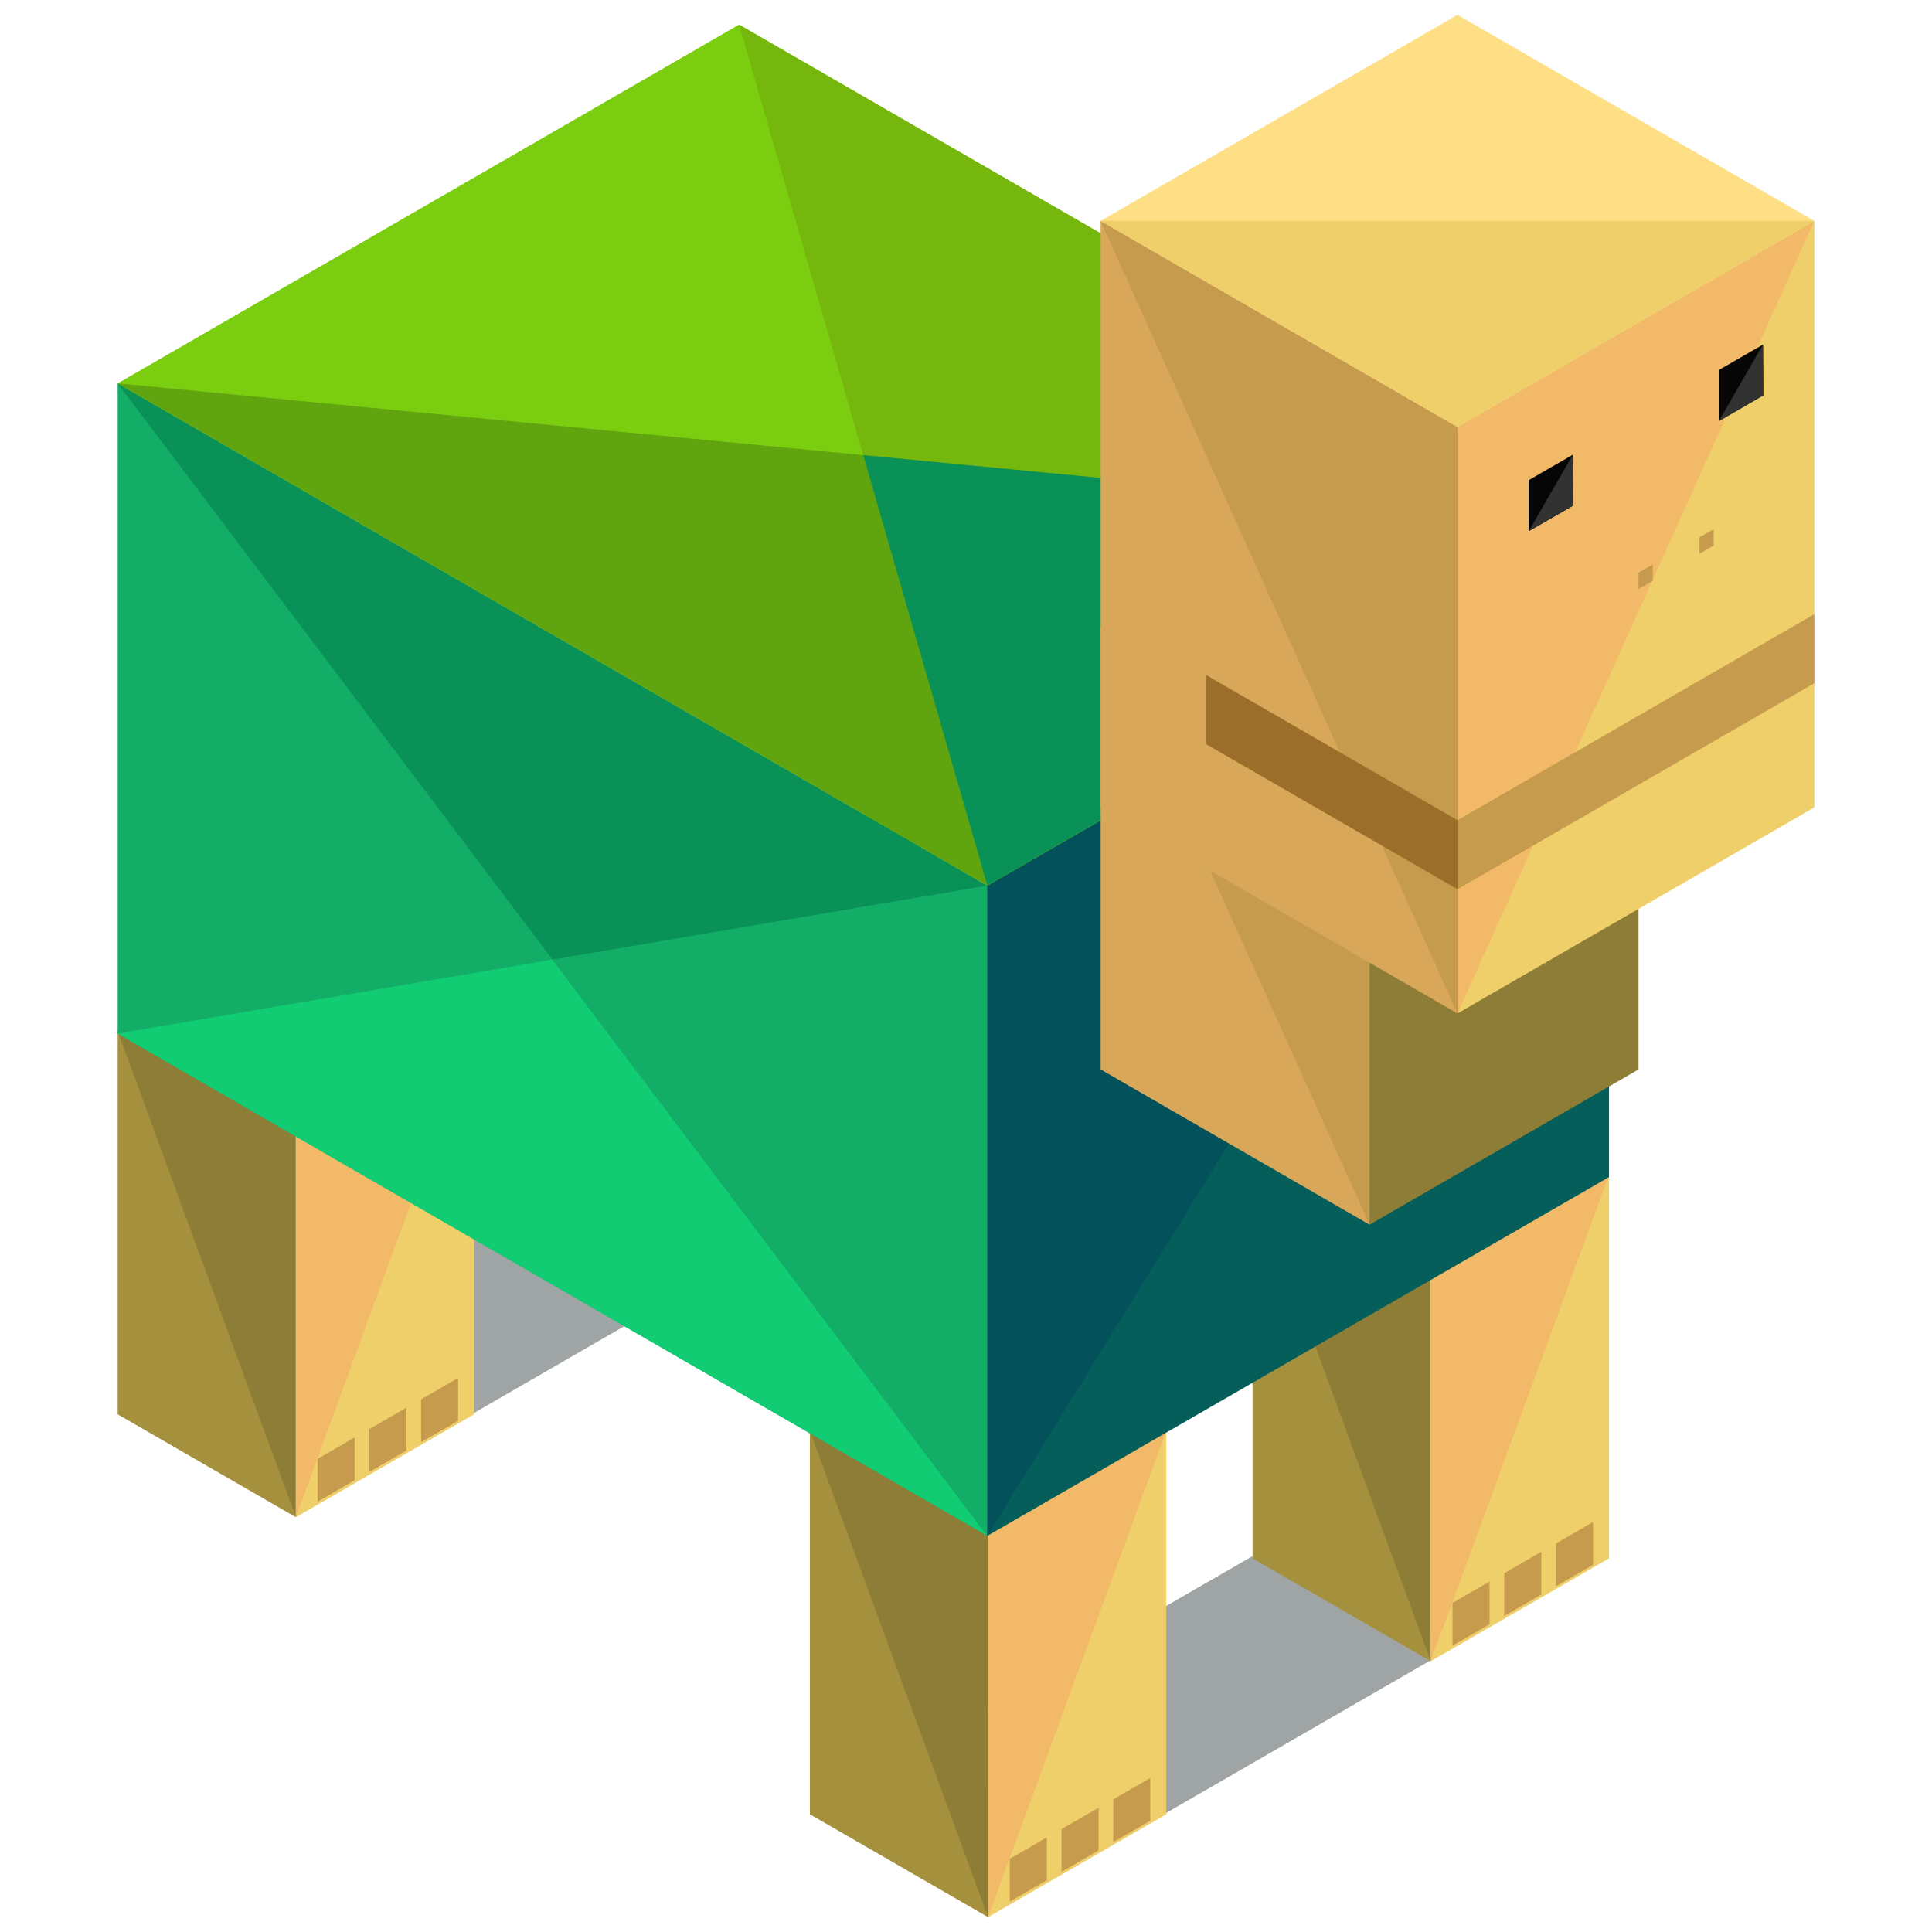 <?xml version="1.0" encoding="utf-8"?>
<!-- Generator: Adobe Illustrator 16.0.0, SVG Export Plug-In . SVG Version: 6.00 Build 0)  -->
<!DOCTYPE svg PUBLIC "-//W3C//DTD SVG 1.1//EN" "http://www.w3.org/Graphics/SVG/1.1/DTD/svg11.dtd">
<svg version="1.1" id="Layer_1" xmlns="http://www.w3.org/2000/svg" xmlns:xlink="http://www.w3.org/1999/xlink" x="0px" y="0px"
	 width="130px" height="130px" viewBox="0 0 130 130" enable-background="new 0 0 130 130" xml:space="preserve">
<g>
	<g>
		<g>
			<g>
				<g>
					<polygon fill="#9FA4A5" points="61.858,117.651 85.985,103.723 98.05,110.686 73.92,124.615 					"/>
					<g>
						<g>
							<polygon fill="#A5913D" points="84.283,79.07 96.274,85.994 96.274,111.779 84.283,104.857 							"/>
							<polyline fill="#8E7D36" points="84.283,79.07 96.274,85.994 96.274,111.779 							"/>
							<polygon fill="#EFCF6A" points="108.266,79.07 96.274,85.994 96.274,111.779 108.266,104.857 							"/>
							<polyline fill="#F2BA68" points="108.266,79.07 96.274,85.994 96.274,111.779 							"/>
						</g>
						<g>
							<polygon fill="#C69B4E" points="97.735,110.734 97.735,107.855 100.228,106.416 100.228,109.295 							"/>
							<polygon fill="#C69B4E" points="101.218,108.733 101.218,105.855 103.711,104.416 103.711,107.295 							"/>
							<polygon fill="#C69B4E" points="104.699,106.733 104.699,103.854 107.193,102.414 107.193,105.294 							"/>
						</g>
					</g>
					<g>
						<g>
							<polygon fill="#A5913D" points="54.494,96.292 66.483,103.215 66.483,129 54.494,122.079 							"/>
							<polyline fill="#8E7D36" points="54.494,96.292 66.483,103.215 66.483,129 							"/>
							<polygon fill="#EFCF6A" points="78.475,96.292 66.483,103.215 66.483,129 78.475,122.079 							"/>
							<polyline fill="#F2BA68" points="78.475,96.292 66.483,103.215 66.483,129 							"/>
						</g>
						<g>
							<polygon fill="#C69B4E" points="67.947,127.955 67.947,125.076 70.438,123.637 70.438,126.516 							"/>
							<polygon fill="#C69B4E" points="71.428,125.955 71.428,123.076 73.92,121.637 73.92,124.516 							"/>
							<polygon fill="#C69B4E" points="74.91,123.954 74.91,121.076 77.402,119.636 77.402,122.514 							"/>
						</g>
					</g>
				</g>
				<g>
					<polygon fill="#9FA4A5" points="15.282,90.738 39.408,76.81 51.473,83.773 27.344,97.702 					"/>
					<g>
						<g>
							<polygon fill="#559CA3" points="37.706,52.158 49.697,59.081 49.697,84.866 37.706,77.944 							"/>
							<polyline fill="#4A858E" points="37.706,52.158 49.697,59.081 49.697,84.866 							"/>
							<polygon fill="#417682" points="61.688,52.158 49.697,59.081 49.697,84.866 61.688,77.944 							"/>
							<polyline fill="#316068" points="61.688,52.158 49.697,59.081 49.697,84.866 							"/>
						</g>
						<g>
							<polygon fill="#F9CE46" points="51.158,83.821 51.158,80.943 53.65,79.503 53.65,82.383 							"/>
							<polygon fill="#F9CE46" points="54.641,81.821 54.641,78.943 57.134,77.502 57.134,80.382 							"/>
							<polygon fill="#F9CE46" points="58.123,79.82 58.123,76.941 60.616,75.502 60.616,78.381 							"/>
						</g>
					</g>
					<g>
						<g>
							<polygon fill="#A5913D" points="7.918,69.379 19.908,76.303 19.908,102.088 7.918,95.166 							"/>
							<polyline fill="#8E7D36" points="7.918,69.379 19.908,76.303 19.908,102.088 							"/>
							<polygon fill="#EFCF6A" points="31.899,69.379 19.908,76.303 19.908,102.088 31.899,95.166 							"/>
							<polyline fill="#F2BA68" points="31.899,69.379 19.908,76.303 19.908,102.088 							"/>
						</g>
						<g>
							<polygon fill="#C69B4E" points="21.37,101.043 21.37,98.164 23.861,96.725 23.861,99.604 							"/>
							<polygon fill="#C69B4E" points="24.851,99.041 24.851,96.164 27.344,94.725 27.344,97.603 							"/>
							<polygon fill="#C69B4E" points="28.335,97.041 28.335,94.163 30.825,92.723 30.825,95.602 							"/>
						</g>
					</g>
				</g>
				<g>
					<g>
						<g>
							<g>
								<g>
									<polygon fill="#12AD66" points="7.918,25.797 66.438,59.59 66.438,103.342 7.918,69.546 									"/>
									<polyline fill="#12CC73" points="66.438,59.59 66.438,103.342 7.918,69.546 									"/>
									<polyline fill="#0A9157" points="7.918,25.797 66.438,59.59 66.438,103.342 									"/>
									<polygon fill="#12AD66" points="37.177,64.568 66.438,103.342 66.438,59.59 									"/>
									<polygon fill="#055E5A" points="66.438,59.59 66.438,103.342 108.266,79.203 108.266,35.453 									"/>
									<polyline fill="#03515B" points="108.266,35.453 66.438,59.59 66.438,103.342 									"/>
								</g>
								<polygon fill="#7BCE0F" points="66.438,59.59 108.266,35.453 49.729,1.656 7.918,25.797 								"/>
								<polyline fill="#75B70D" points="66.438,59.59 108.266,35.453 49.729,1.656 								"/>
								<polyline fill="#60A50F" points="7.918,25.797 66.438,59.59 108.266,35.453 								"/>
								<polygon fill="#0A9157" points="58.084,30.624 66.438,59.59 108.266,35.453 								"/>
							</g>
							<g>
								<g>
									<polygon fill="#8E7D36" points="92.156,52.662 110.253,42.214 110.253,71.959 92.156,82.407 									"/>
									<polygon fill="#D8A759" points="74.06,42.214 92.156,52.662 92.156,82.407 74.06,71.959 									"/>
									<polyline fill="#C69B4E" points="74.06,42.214 92.156,52.662 92.156,82.407 									"/>
									<polygon fill="#FFDF85" points="74.06,42.214 92.156,31.766 110.253,42.214 92.156,52.662 									"/>
									<polyline fill="#EFCF6A" points="110.253,42.214 92.156,52.662 74.06,42.214 									"/>
								</g>
								<g>
									<g>
										<polygon fill="#070606" points="95.769,55.363 95.769,57.952 98.022,56.651 98.006,54.072 										"/>
										<polygon fill="#070606" points="105.413,49.777 105.413,52.367 107.666,51.066 107.649,48.486 										"/>
									</g>
									<g>
										<polyline fill="#333232" points="95.769,57.952 98.022,56.651 98.006,54.072 										"/>
										<polyline fill="#333232" points="105.413,52.367 107.666,51.066 107.649,48.486 										"/>
									</g>
								</g>
							</g>
							<g>
								<g>
									<polygon fill="#EFCF6A" points="98.071,28.726 122.082,14.863 122.082,54.33 98.071,68.191 									"/>
									<polyline fill="#F2BA68" points="98.071,68.191 98.071,28.726 122.082,14.863 									"/>
									<polygon fill="#C69B4E" points="98.071,59.836 122.082,45.974 122.082,41.326 98.071,55.188 									"/>
									<polygon fill="#D8A759" points="74.06,14.863 98.071,28.726 98.071,68.191 74.06,54.33 									"/>
									<polyline fill="#C69B4E" points="74.06,14.863 98.071,28.726 98.071,68.191 									"/>
									<polygon fill="#FFDF85" points="74.06,14.863 98.071,1 122.082,14.863 98.071,28.726 									"/>
									<polyline fill="#EFCF6A" points="122.082,14.863 98.071,28.726 74.06,14.863 									"/>
								</g>
								<g>
									<g>
										<polygon fill="#070606" points="102.863,32.311 102.863,35.745 105.854,34.02 105.833,30.597 										"/>
										<polygon fill="#070606" points="115.659,24.898 115.659,28.334 118.649,26.607 118.628,23.186 										"/>
									</g>
									<g>
										<polyline fill="#333232" points="102.863,35.745 105.854,34.02 105.833,30.597 										"/>
										<polyline fill="#333232" points="115.659,28.334 118.649,26.607 118.628,23.186 										"/>
									</g>
								</g>
								<g>
									<polygon fill="#C69B4E" points="110.253,38.531 110.253,39.633 111.212,39.08 111.205,37.982 									"/>
									<polygon fill="#C69B4E" points="115.304,35.609 114.354,36.157 114.354,37.258 115.311,36.705 									"/>
								</g>
							</g>
						</g>
					</g>
				</g>
			</g>
		</g>
	</g>
	<polyline fill="#9B6F29" points="81.146,45.416 81.146,50.064 98.071,59.836 98.071,55.188 	"/>
</g>
</svg>
